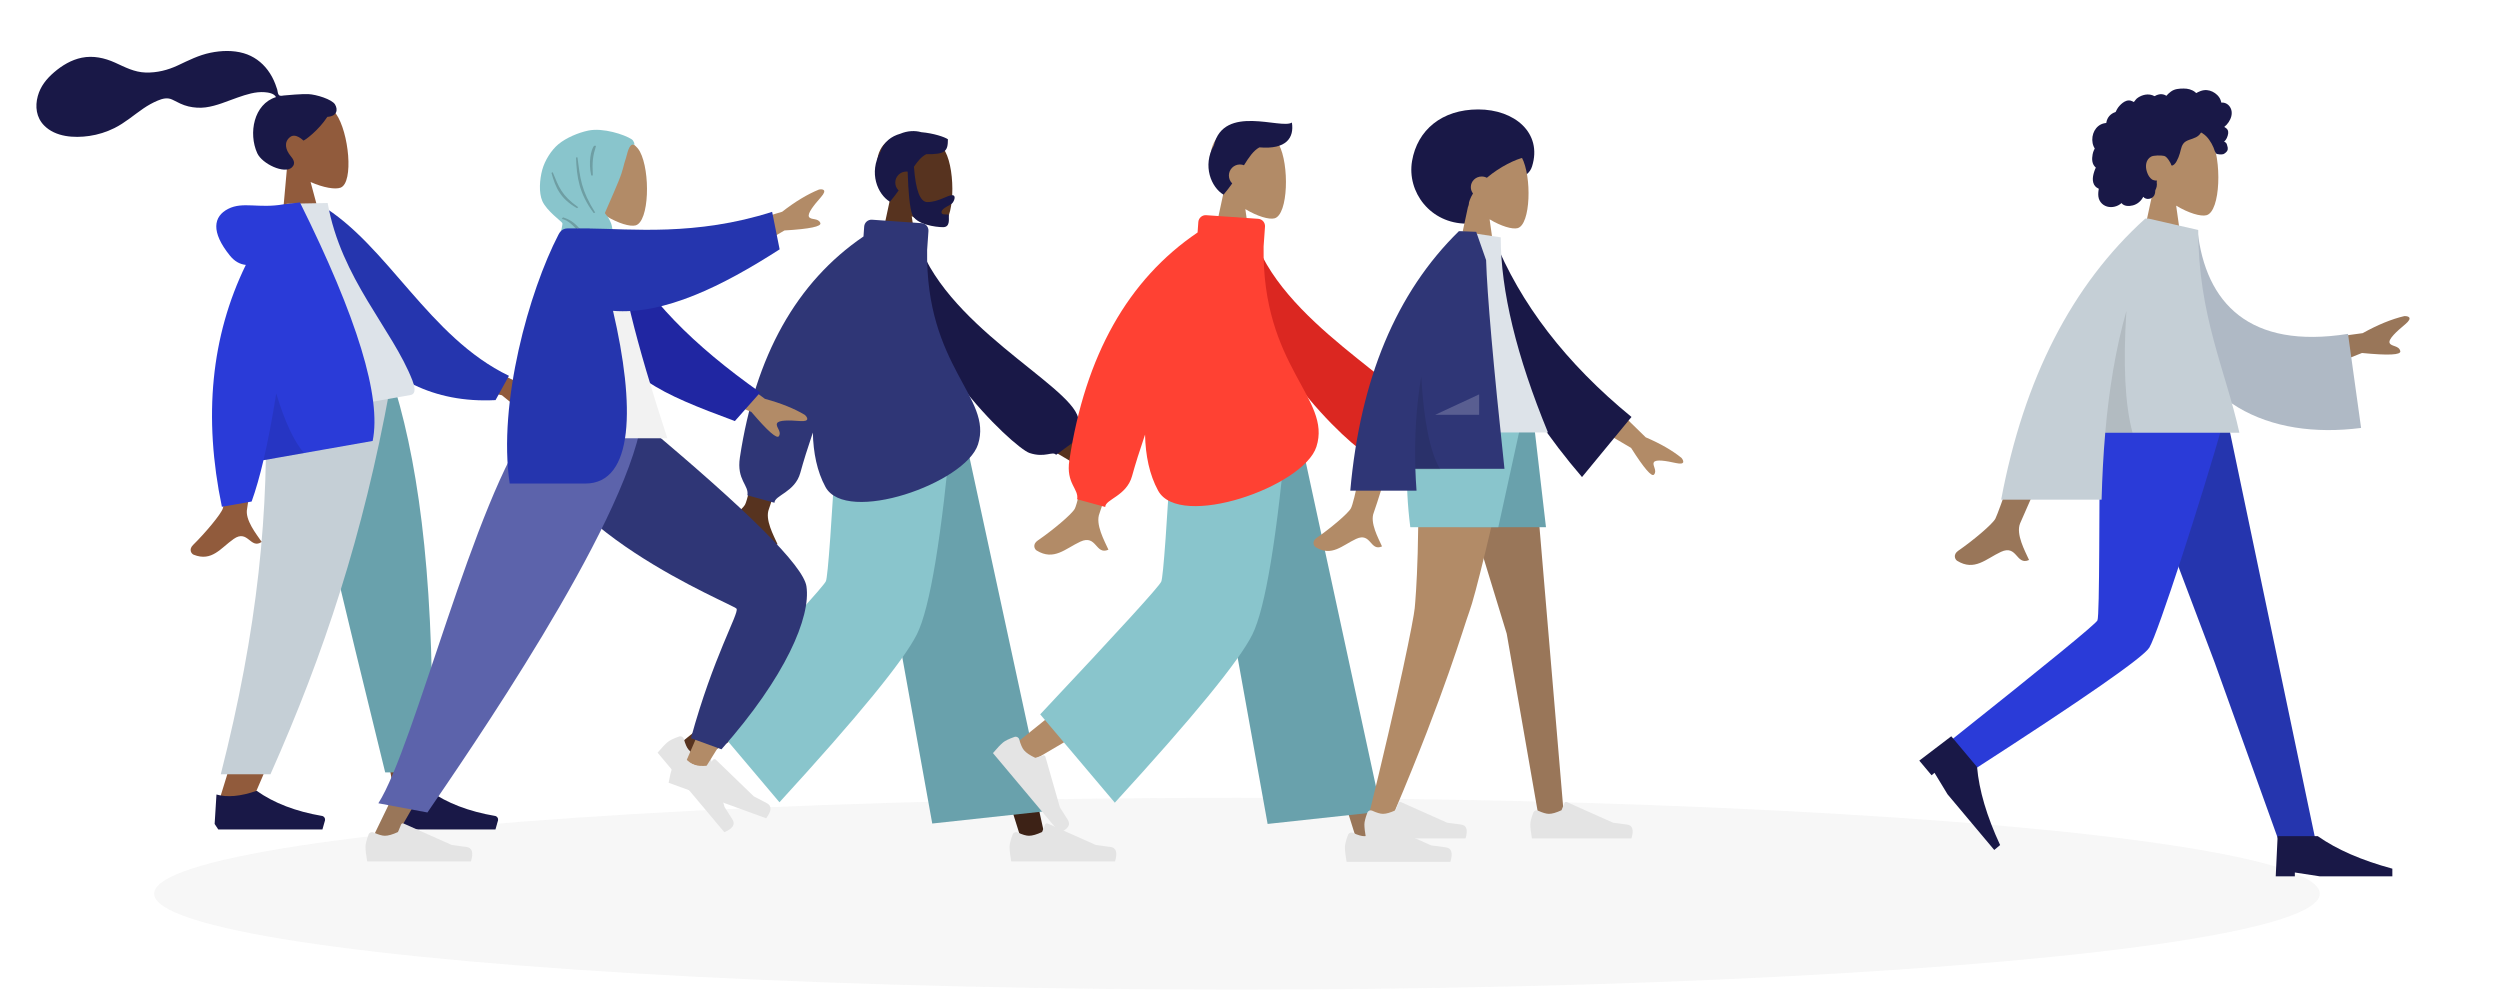<svg width="579" height="230" viewBox="0 0 579 230" fill="none" xmlns="http://www.w3.org/2000/svg">
<g id="Group 3">
<g id="Ellipse 1" opacity="0.22" filter="url(#filter0_dd_2049_1675)">
<ellipse cx="286.485" cy="199.796" rx="250.773" ry="22.204" fill="#D9D9D9"/>
</g>
<g id="Group 2">
<g id="Group 1">
<g id="Frame">
<g id="humaaans/standing-1">
<g id="humaaan-11">
<g id="Head/Front/Airy">
<g id="Head">
<path id="Vector" fill-rule="evenodd" clip-rule="evenodd" d="M66.487 38.633C64.256 36.584 62.592 33.941 62.427 30.771C61.95 21.638 74.801 22.082 77.814 26.352C80.827 30.621 81.959 42.25 78.891 43.456C77.667 43.937 74.876 43.469 71.933 42.154L75.147 54.111L64.992 55.358L66.487 38.633Z" fill="#915B3C"/>
</g>
<path id="hair" fill-rule="evenodd" clip-rule="evenodd" d="M71.379 21.795C70.013 21.739 66.391 22.031 65.726 22.113C65.301 22.165 64.853 22.319 64.554 21.959C64.308 21.665 64.317 21.116 64.21 20.753C64.086 20.331 63.933 19.919 63.778 19.507C63.338 18.337 62.756 17.244 62.006 16.242C60.599 14.363 58.707 12.988 56.451 12.33C53.96 11.603 51.254 11.699 48.733 12.218C46.037 12.773 43.681 13.975 41.213 15.137C38.861 16.244 36.333 16.877 33.722 16.798C31.09 16.718 28.967 15.558 26.626 14.497C24.229 13.411 21.571 12.834 18.959 13.362C16.522 13.855 14.379 15.15 12.51 16.757C10.762 18.261 9.379 19.982 8.756 22.241C8.086 24.672 8.399 27.211 10.219 29.063C12.857 31.747 17.173 31.995 20.676 31.487C22.703 31.194 24.652 30.578 26.488 29.668C28.936 28.454 30.959 26.657 33.2 25.126C34.252 24.408 35.355 23.788 36.529 23.295C37.669 22.817 38.813 22.521 39.97 23.103C41.194 23.719 42.298 24.336 43.65 24.649C44.947 24.95 46.293 25.042 47.614 24.87C50.185 24.534 52.623 23.421 55.056 22.577C57.04 21.889 59.167 21.185 61.296 21.351C62.184 21.42 63.495 21.627 63.919 22.489C58.766 24.091 57.497 30.863 59.57 35.465C60.689 37.949 65.88 40.376 67.587 38.789C68.669 37.783 67.809 36.742 67.251 36.054C66.183 34.736 65.652 32.94 67.183 31.743C68.504 30.711 70.253 32.563 70.281 32.557C70.669 32.478 73.82 30.147 75.81 27.066C78.128 26.92 78.291 25.359 77.589 24.186C76.887 23.012 73.265 21.871 71.379 21.795Z" fill="#191847"/>
</g>
<g id="Bottom/Standing/Sweatpants">
<path id="Leg" fill-rule="evenodd" clip-rule="evenodd" d="M68.469 90.214L84.085 144.028L91.43 184.432H98.803L91.444 90.214H68.469Z" fill="#784931"/>
<path id="Leg_2" fill-rule="evenodd" clip-rule="evenodd" d="M61.45 90.214C62.54 118.17 62.11 133.418 61.866 135.958C61.622 138.498 60.238 155.509 50.803 185.285H58.471C70.966 156.72 75.328 139.709 76.761 135.958C78.194 132.207 82.426 116.959 88.605 90.214H61.45Z" fill="#915B3C"/>
<path id="Pant" fill-rule="evenodd" clip-rule="evenodd" d="M68.133 90.214C72.195 108.732 79.221 138.29 89.21 178.89H99.994C100.79 137.218 97.402 109.791 91.535 90.214H68.133Z" fill="#69A1AC"/>
<path id="Pant_2" fill-rule="evenodd" clip-rule="evenodd" d="M61.396 90.214C62.463 118.17 59.697 145.712 51.13 179.325H62.635C75.153 151.186 84.125 123.78 90.256 90.214H61.396Z" fill="#C5CFD6"/>
<g id="Accessories/Shoe/Flat-Simple">
<path id="Shoe" fill-rule="evenodd" clip-rule="evenodd" d="M49.71 190.827L50.133 184.006C52.611 184.73 55.713 184.446 59.441 183.153C63.45 185.993 68.497 187.932 74.581 188.97C75.045 189.049 75.357 189.49 75.278 189.954C75.273 189.984 75.266 190.014 75.258 190.043L74.673 192.106H59.441H50.556L49.71 190.827Z" fill="#191847"/>
</g>
<g id="Accessories/Shoe/Flat-Simple_2">
<path id="Shoe_2" fill-rule="evenodd" clip-rule="evenodd" d="M89.785 190.827L90.208 184.006C92.685 184.73 95.788 184.446 99.516 183.153C103.525 185.993 108.571 187.932 114.655 188.97C115.12 189.049 115.432 189.49 115.353 189.954C115.347 189.984 115.341 190.014 115.332 190.043L114.747 192.106H99.516H90.631L89.785 190.827Z" fill="#191847"/>
</g>
</g>
<g id="Body/Hoodie">
<path id="Skin" fill-rule="evenodd" clip-rule="evenodd" d="M103.675 80.536L118.802 88.009C122.607 88.349 125.856 89.033 128.551 90.062C129.219 90.485 130.102 91.425 127.682 91.662C125.262 91.9 122.728 92.258 122.542 93.13C122.356 94.003 123.972 94.722 123.5 95.938C123.186 96.749 120.764 95.282 116.237 91.537L102.005 88.376L103.675 80.536ZM52.315 89.942L61.094 88.43C58.761 106.873 57.472 116.668 57.229 117.814C56.682 120.393 59.385 123.698 60.611 125.513C57.974 127.299 57.442 122.5 54.127 124.818C51.1 126.933 49.082 130.154 44.858 128.476C44.339 128.269 43.634 127.272 44.724 126.203C47.44 123.54 51.238 119.048 51.624 117.722C52.151 115.913 52.381 106.653 52.315 89.942Z" fill="#915B3C"/>
<path id="Coat-Back" fill-rule="evenodd" clip-rule="evenodd" d="M70.757 48.73L74.277 47.467C89.799 56.728 99.274 78.108 117.873 87.038L114.767 92.665C85.498 94.169 73.591 68.154 70.757 48.73Z" fill="#2535AE"/>
<path id="Shirt" fill-rule="evenodd" clip-rule="evenodd" d="M62.975 97.145C77.532 94.578 88.24 92.69 95.098 91.481C96.566 91.222 95.916 89.151 95.515 88.119C90.89 76.207 78.984 64.587 75.886 47.016L66.364 47.197C60.873 60.874 60.898 76.517 62.975 97.145Z" fill="#DDE3E9"/>
<path id="Coat-Front" fill-rule="evenodd" clip-rule="evenodd" d="M56.93 61.353C55.516 61.203 54.291 60.489 53.256 59.21C48.792 53.696 49.422 50.116 52.846 48.372C56.27 46.627 59.899 48.336 65.666 47.32C65.98 47.264 66.27 47.233 66.538 47.227L69.468 46.881C82.764 73.619 88.377 92.032 86.308 102.122L61.025 106.58C60.143 110.337 59.227 113.529 58.279 116.155L51.39 117.37C47.045 96.52 48.892 77.847 56.93 61.353Z" fill="#2A3BD8"/>
<path id="Shade" fill-rule="evenodd" clip-rule="evenodd" d="M63.976 91.123C65.945 97.636 68.088 102.237 70.408 104.925L61.025 106.58C62.054 102.197 63.038 97.045 63.976 91.123Z" fill="black" fill-opacity="0.1"/>
</g>
</g>
</g>
</g>
<g id="Frame_2">
<g id="humaaans/standing-2">
<g id="humaaan-8">
<g id="Head/Front/Short-Beard">
<g id="Head_2">
<path id="Vector_2" fill-rule="evenodd" clip-rule="evenodd" d="M206.183 45.907C204.218 43.601 202.889 40.775 203.111 37.608C203.751 28.485 216.451 30.492 218.922 35.097C221.392 39.702 221.099 51.382 217.906 52.205C216.633 52.533 213.92 51.729 211.159 50.065L212.892 62.325H202.66L206.183 45.907Z" fill="#57331F"/>
</g>
<path id="Hair" fill-rule="evenodd" clip-rule="evenodd" d="M211.671 38.616C212.062 44.072 213.099 46.8 214.779 46.8C217.3 46.8 219.438 45.2 220.544 45.2C221.351 45.2 221.171 46.209 220.636 46.957C220.195 47.574 218.048 48.169 218.048 49.126C218.048 50.082 219.745 49.342 219.745 49.91C219.745 50.848 220.043 52.613 218.414 52.613C216.765 52.613 212.037 52.012 211.227 49.565C210.704 47.986 210.366 44.713 210.213 39.747C210.113 39.735 210.011 39.729 209.908 39.729C208.495 39.729 207.35 40.875 207.35 42.287C207.35 43.005 207.645 43.653 208.12 44.117C207.529 44.953 206.865 45.825 206.105 46.726C203.25 45.013 201.131 39.998 203.922 35.18C204.694 32.82 206.441 31.559 208.504 30.974C210.175 30.274 211.91 30.196 213.375 30.615C216.246 30.861 218.809 31.736 219.536 32.256C219.536 34.974 219.009 35.781 214.511 35.709C213.405 36.293 212.556 37.298 211.671 38.616Z" fill="#191847"/>
</g>
<g id="Bottom/Standing/Baggy-Pants">
<path id="Leg_3" fill-rule="evenodd" clip-rule="evenodd" d="M201.84 97.604L222.764 150.565L236.799 195.339H242.34L220.885 97.604L201.84 97.604Z" fill="#3D2216"/>
<path id="Leg_4" fill-rule="evenodd" clip-rule="evenodd" d="M197.626 97.604C197.403 116.215 194.154 141.272 193.635 142.432C193.288 143.205 181.34 153.04 157.79 171.937L161.607 176.022C189.394 159.82 203.931 150.639 205.216 148.478C207.145 145.236 213.425 115.409 218.466 97.604H197.626Z" fill="#57331F"/>
<g id="Accessories/Shoe/Flat-Sneaker">
<path id="shoe" fill-rule="evenodd" clip-rule="evenodd" d="M157.279 170.574C155.997 171.027 155.114 171.456 154.63 171.863C154.041 172.357 153.264 173.176 152.299 174.32C152.872 175.004 158.024 181.144 167.755 192.74C169.739 191.891 170.362 190.898 169.622 189.761C168.883 188.624 168.278 187.671 167.808 186.904L164.44 175.14C164.376 174.914 164.14 174.783 163.913 174.847C163.909 174.848 163.906 174.85 163.902 174.851L162.105 175.421C160.858 174.84 159.985 174.251 159.484 173.654C159.077 173.169 158.711 172.335 158.386 171.152C158.261 170.698 157.791 170.431 157.337 170.556C157.318 170.561 157.298 170.567 157.279 170.574Z" fill="#E4E4E4"/>
</g>
<g id="Accessories/Shoe/Flat-Sneaker_2">
<path id="shoe_2" fill-rule="evenodd" clip-rule="evenodd" d="M234.529 193.272C234.053 194.546 233.814 195.498 233.814 196.13C233.814 196.899 233.942 198.021 234.198 199.496C235.09 199.496 243.105 199.496 258.244 199.496C258.869 197.43 258.508 196.315 257.162 196.15C255.815 195.986 254.697 195.837 253.807 195.704L242.63 190.722C242.415 190.626 242.163 190.722 242.067 190.937C242.066 190.941 242.064 190.945 242.063 190.949L241.344 192.691C240.098 193.273 239.085 193.563 238.306 193.563C237.673 193.563 236.799 193.308 235.683 192.796C235.255 192.6 234.749 192.788 234.553 193.216C234.544 193.235 234.537 193.253 234.529 193.272Z" fill="#E4E4E4"/>
</g>
<path id="Pant_3" fill-rule="evenodd" clip-rule="evenodd" d="M215.908 190.728L242.257 187.868L222.73 97.604H199.13L215.908 190.728Z" fill="#69A1AC"/>
<path id="Pant_4" fill-rule="evenodd" clip-rule="evenodd" d="M163.24 165.347L180.523 185.805C198.727 165.923 209.34 152.95 212.362 146.886C215.384 140.822 218.101 124.394 220.512 97.604H193.943C192.626 121.173 191.738 133.506 191.28 134.603C190.821 135.699 181.475 145.948 163.24 165.347Z" fill="#89C5CC"/>
</g>
<g id="Body/Turtle-Neck">
<path id="Skin_2" fill-rule="evenodd" clip-rule="evenodd" d="M239.131 92.317L251.208 104.099C254.722 105.598 257.601 107.253 259.846 109.064C260.351 109.673 260.9 110.839 258.525 110.317C256.151 109.795 253.629 109.353 253.183 110.125C252.737 110.898 254.052 112.081 253.227 113.092C252.677 113.766 250.828 111.622 247.679 106.662L235.12 99.258L239.131 92.317ZM180.075 81.655L189.411 81.69C182.301 104.726 178.526 116.787 178.088 117.874C177.101 120.318 179.189 124.042 180.082 126.043C177.174 127.344 177.484 122.525 173.816 124.232C170.468 125.789 167.922 128.611 164.054 126.225C163.578 125.931 163.057 124.827 164.316 123.963C167.453 121.812 171.973 118.048 172.584 116.809C173.417 115.119 175.914 103.401 180.075 81.655Z" fill="#57331F"/>
<path id="Clothes-Back" fill-rule="evenodd" clip-rule="evenodd" d="M208.522 55.172L212.209 54.54C218.016 75.069 247.854 89.061 249.686 96.735C250.357 99.55 248.332 100.972 249.378 101.83L244.586 105.337C243.775 104.391 242.043 106.122 238.427 104.911C234.811 103.7 208.522 79.48 208.522 55.172Z" fill="#191847"/>
<path id="Clothes-Front" fill-rule="evenodd" clip-rule="evenodd" d="M214.723 57.902C214.298 85.08 230.009 92.012 226.51 102.915C223.62 111.918 195.959 121.597 191.173 112.771C189.235 109.199 188.356 104.878 188.256 100.181C187.033 103.79 186.066 106.897 185.354 109.501C184.126 113.995 179.366 114.709 179.366 116.44L173.095 114.709C173.52 112.357 170.564 111.212 171.357 105.958C174.908 82.418 184.451 65.354 199.985 54.767L200.145 52.469C200.211 51.529 201.026 50.821 201.965 50.887L213.448 51.69C214.388 51.755 215.096 52.57 215.03 53.51L214.723 57.902Z" fill="#2F3676"/>
</g>
</g>
</g>
</g>
<g id="Frame_3">
<g id="humaaans/standing-20">
<g id="humaaan-10">
<g id="Head/Front/Hijab2">
<g id="Head_3">
<path id="Vector_3" fill-rule="evenodd" clip-rule="evenodd" d="M135.462 45.907C133.498 43.601 132.168 40.775 132.39 37.609C133.03 28.485 145.731 30.492 148.201 35.097C150.672 39.702 150.378 51.382 147.185 52.205C145.912 52.533 143.199 51.73 140.439 50.066L142.171 62.325H131.94L135.462 45.907Z" fill="#B28B67"/>
</g>
<path id="Hijab" d="M146.846 33.523C147.074 33.6 146.846 32.619 146.301 32.261C144.63 31.161 139.654 29.533 136.251 30.24C133.972 30.713 131.129 31.901 129.309 33.415C127.667 34.779 126.174 37.186 125.593 39.3C124.983 41.519 124.752 44.608 125.593 46.544C126.594 48.851 130.14 51.336 130.234 51.666C130.341 52.043 129.922 53.515 129.615 55.066C129.309 56.616 129.448 60.565 129.615 61.209C129.883 62.238 131.315 62.744 131.94 62.818C135.393 63.23 137.896 67.517 138.938 68.614C143.575 73.27 146.812 75.294 148.648 74.688C149.131 74.528 148.407 68.743 147.923 66.264C147.44 63.784 142.702 59.359 142.399 57.901C142.22 57.042 142.19 55.547 142.171 55.478C141.724 52.398 141.801 52.147 141.15 50.892C140.498 49.636 139.992 49.563 140.149 49.197C140.915 47.41 143.376 41.943 143.935 40.156C144.601 38.025 144.286 38.725 144.972 36.602C145.276 35.661 145.663 33.126 146.846 33.523Z" fill="#89C5CC"/>
<g id="Mask group">
<mask id="mask0_2049_1675" style="mask-type:luminance" maskUnits="userSpaceOnUse" x="125" y="30" width="24" height="45">
<g id="Group">
<path id="Vector_4" d="M146.846 33.523C147.074 33.6 146.846 32.619 146.301 32.261C144.63 31.161 139.654 29.533 136.251 30.24C133.972 30.713 131.129 31.901 129.309 33.415C127.667 34.779 126.174 37.186 125.593 39.3C124.983 41.519 124.752 44.608 125.593 46.544C126.594 48.851 130.14 51.336 130.234 51.666C130.341 52.043 129.922 53.515 129.615 55.066C129.309 56.616 129.448 60.565 129.615 61.209C129.883 62.238 131.315 62.744 131.94 62.818C135.393 63.23 137.896 67.517 138.938 68.614C143.575 73.27 146.812 75.294 148.648 74.688C149.131 74.528 148.407 68.743 147.923 66.264C147.44 63.784 142.702 59.359 142.399 57.901C142.22 57.042 142.19 55.547 142.171 55.478C141.724 52.398 141.801 52.147 141.15 50.892C140.498 49.636 139.992 49.563 140.149 49.197C140.915 47.41 143.376 41.943 143.935 40.156C144.601 38.025 144.286 38.725 144.972 36.602C145.276 35.661 145.663 33.126 146.846 33.523Z" fill="white"/>
</g>
</mask>
<g mask="url(#mask0_2049_1675)">
<path id="Shade_2" fill-rule="evenodd" clip-rule="evenodd" d="M138.043 33.761C137.295 36.134 137.134 37.4 137.295 40.643H136.928C136.243 37.583 136.853 34.703 137.582 33.761H138.043ZM128.01 39.885C129.403 43.266 130.039 45.263 133.931 48L133.63 48.21C129.767 46.021 128.642 43.409 127.717 40.026L128.01 39.885ZM133.736 36.443C134.369 41.243 134.554 43.985 137.851 49.236L137.5 49.343C134.107 44.771 133.569 41.04 133.408 36.47L133.736 36.443ZM130.093 50.702L130.393 50.337C134.489 51.62 134.033 54.268 139.192 56.95L138.761 57.212C134.244 55.347 133.188 51.349 130.093 50.702Z" fill="black" fill-opacity="0.2"/>
</g>
</g>
</g>
<g id="Bottom/Standing/Sprint">
<path id="Leg_5" fill-rule="evenodd" clip-rule="evenodd" d="M123.719 97.604C124.488 108.096 174.01 138.985 174.299 139.852C174.427 140.237 169.289 152.413 158.885 176.38L163.214 178.062C179.172 152.679 186.742 138.636 185.922 135.931C184.749 132.059 171.941 119.32 147.499 97.716L123.719 97.604Z" fill="#B28B67"/>
<path id="Pant_5" fill-rule="evenodd" clip-rule="evenodd" d="M160.024 170.967L167.092 173.54C181.995 156.725 187.836 142.85 186.771 135.781C186.061 131.069 173.298 118.352 148.481 97.63L123.213 97.63C124.075 121.927 169.975 139.944 170.589 140.979C171.203 142.015 165.161 152.156 160.024 170.967Z" fill="#2F3676"/>
<g id="Accessories/Shoe/Flat-Sneaker_3">
<path id="shoe_3" fill-rule="evenodd" clip-rule="evenodd" d="M157.292 175.553C156.408 176.587 155.858 177.4 155.642 177.994C155.379 178.717 155.116 179.815 154.852 181.288C155.69 181.593 163.222 184.335 177.448 189.512C178.741 187.785 178.784 186.614 177.575 185.998C176.366 185.383 175.366 184.861 174.575 184.432L165.777 175.927C165.607 175.764 165.338 175.768 165.174 175.937C165.171 175.94 165.168 175.943 165.166 175.946L163.895 177.338C162.525 177.458 161.473 177.385 160.741 177.119C160.146 176.902 159.412 176.363 158.539 175.501C158.204 175.17 157.664 175.173 157.333 175.509C157.319 175.523 157.305 175.538 157.292 175.553Z" fill="#E4E4E4"/>
</g>
<path id="Leg_6" fill-rule="evenodd" clip-rule="evenodd" d="M129.413 97.604L107.353 150.565L85.671 195.339H90.786L146.754 97.604H129.413Z" fill="#997659"/>
<g id="Accessories/Shoe/Flat-Sneaker_4">
<path id="shoe_4" fill-rule="evenodd" clip-rule="evenodd" d="M85.365 193.272C84.888 194.546 84.649 195.498 84.649 196.13C84.649 196.899 84.777 198.021 85.034 199.496C85.925 199.496 93.941 199.496 109.079 199.496C109.704 197.43 109.343 196.315 107.997 196.15C106.651 195.986 105.532 195.837 104.642 195.704L93.466 190.722C93.251 190.626 92.999 190.722 92.903 190.938C92.901 190.941 92.899 190.945 92.898 190.949L92.18 192.691C90.933 193.273 89.921 193.564 89.141 193.564C88.508 193.564 87.634 193.308 86.518 192.796C86.09 192.6 85.584 192.788 85.388 193.216C85.38 193.235 85.372 193.253 85.365 193.272Z" fill="#E4E4E4"/>
</g>
<path id="Pant_6" fill-rule="evenodd" clip-rule="evenodd" d="M87.629 186.038L98.995 188.17C107.784 175.249 144.565 122.268 148.598 97.604H123.293C109.826 115.434 96.006 172.903 87.629 186.038Z" fill="#5C63AB"/>
</g>
<g id="Body/Pointing-Up">
<path id="Skin_3" fill-rule="evenodd" clip-rule="evenodd" d="M164.984 53.897L181.144 49.046C184.158 46.7 187.002 44.984 189.674 43.899C190.451 43.753 191.738 43.838 190.13 45.662C188.522 47.486 186.913 49.476 187.372 50.241C187.831 51.006 189.504 50.429 189.988 51.641C190.311 52.448 187.539 53.027 181.674 53.376L169.11 60.77L164.984 53.897ZM163.556 82.387L177.156 92.374C180.844 93.369 183.925 94.607 186.4 96.088C186.985 96.621 187.691 97.7 185.267 97.513C182.842 97.327 180.284 97.24 179.95 98.067C179.615 98.894 181.082 99.882 180.406 100.998C179.955 101.742 177.826 99.877 174.017 95.403L160.55 89.819L163.556 82.387Z" fill="#B28B67"/>
<path id="Coat-Back_2" fill-rule="evenodd" clip-rule="evenodd" d="M142.434 55.494C149.839 69.303 160.548 79.888 176.073 90.892L170.195 97.52C152.86 91.078 143.712 87.191 139.219 74.145C138.092 70.871 137.304 60.433 136.628 54.941L142.434 55.494Z" fill="#2026A2"/>
<path id="Shirt_2" fill-rule="evenodd" clip-rule="evenodd" d="M121.731 101.5H154.558C147.122 78.822 143.324 63.257 143.162 54.806C143.154 54.375 142.359 53.615 142.006 53.715C139.432 54.442 136.677 54.17 133.741 52.899C125.959 65.415 123.268 80.826 121.731 101.5Z" fill="#F2F2F2"/>
<path id="Coat-Front_2" fill-rule="evenodd" clip-rule="evenodd" d="M136.543 52.919C145.952 52.996 161.219 54.715 178.826 49.062L180.564 57.748C167.257 66.306 153.783 72.936 141.976 71.995C147.103 93.987 146.866 111.991 135.547 111.991C130.142 111.991 124.307 111.991 118.044 111.991C115.264 93.308 122.57 67.404 129.343 54.339C129.602 53.84 130.153 52.899 131.45 52.899C132.58 52.899 134.276 52.899 136.536 52.899C136.538 52.906 136.54 52.913 136.543 52.919Z" fill="#2535AE"/>
</g>
</g>
</g>
</g>
<g id="Frame_4">
<g id="humaaans/standing-5">
<g id="humaaan-10_2">
<g id="Head/Front/Short-1">
<g id="Head_4">
<path id="Vector_5" fill-rule="evenodd" clip-rule="evenodd" d="M283.444 44.272C281.48 41.966 280.15 39.14 280.372 35.973C281.012 26.85 293.713 28.857 296.183 33.462C298.654 38.066 298.36 49.747 295.167 50.57C293.894 50.898 291.181 50.094 288.421 48.43L290.153 60.689H279.922L283.444 44.272Z" fill="#B28B67"/>
</g>
<path id="Hair_2" fill-rule="evenodd" clip-rule="evenodd" d="M291.671 34.13C290.282 34.906 289.294 36.362 288.104 38.271C287.815 38.157 287.499 38.094 287.169 38.094C285.756 38.094 284.611 39.239 284.611 40.652C284.611 41.369 284.906 42.018 285.382 42.482C284.79 43.318 284.127 44.19 283.366 45.091C280.53 43.389 278.42 38.429 281.129 33.641C283.459 24.05 296.663 30.003 299.203 28.385C299.758 31.866 297.967 34.672 291.671 34.13Z" fill="#191847"/>
</g>
<g id="Bottom/Standing/Baggy-Pants_2">
<path id="Leg_7" fill-rule="evenodd" clip-rule="evenodd" d="M279.51 97.701L300.434 150.662L314.469 195.436H320.011L298.555 97.701L279.51 97.701Z" fill="#997659"/>
<path id="Leg_8" fill-rule="evenodd" clip-rule="evenodd" d="M275.296 97.701C275.073 116.312 271.824 141.368 271.305 142.528C270.958 143.302 259.01 153.137 235.46 172.034L239.277 176.119C267.064 159.917 281.601 150.736 282.886 148.575C284.815 145.333 291.095 115.506 296.136 97.701H275.296Z" fill="#B28B67"/>
<g id="Accessories/Shoe/Flat-Sneaker_5">
<path id="shoe_5" fill-rule="evenodd" clip-rule="evenodd" d="M234.949 170.671C233.667 171.124 232.784 171.553 232.3 171.96C231.711 172.454 230.934 173.273 229.969 174.417C230.542 175.1 235.694 181.24 245.425 192.837C247.409 191.988 248.032 190.995 247.292 189.858C246.553 188.72 245.948 187.768 245.478 187.001L242.11 175.237C242.046 175.01 241.81 174.879 241.583 174.944C241.579 174.945 241.576 174.946 241.572 174.948L239.775 175.517C238.528 174.936 237.655 174.348 237.154 173.751C236.747 173.266 236.381 172.432 236.056 171.248C235.931 170.794 235.461 170.527 235.007 170.652C234.988 170.658 234.968 170.664 234.949 170.671Z" fill="#E4E4E4"/>
</g>
<g id="Accessories/Shoe/Flat-Sneaker_6">
<path id="shoe_6" fill-rule="evenodd" clip-rule="evenodd" d="M312.199 193.369C311.722 194.642 311.484 195.595 311.484 196.227C311.484 196.996 311.612 198.118 311.868 199.593C312.76 199.593 320.775 199.593 335.914 199.593C336.539 197.527 336.178 196.412 334.832 196.247C333.485 196.082 332.367 195.934 331.476 195.801L320.3 190.818C320.085 190.723 319.833 190.819 319.737 191.034C319.736 191.038 319.734 191.042 319.733 191.045L319.014 192.788C317.768 193.369 316.755 193.66 315.976 193.66C315.343 193.66 314.469 193.405 313.353 192.893C312.925 192.697 312.419 192.885 312.223 193.313C312.214 193.331 312.206 193.35 312.199 193.369Z" fill="#E4E4E4"/>
</g>
<path id="Pant_7" fill-rule="evenodd" clip-rule="evenodd" d="M293.578 190.824L319.927 187.965L300.4 97.701H276.8L293.578 190.824Z" fill="#69A1AC"/>
<path id="Pant_8" fill-rule="evenodd" clip-rule="evenodd" d="M240.91 165.444L258.193 185.902C276.397 166.02 287.01 153.046 290.032 146.982C293.054 140.918 295.771 124.491 298.182 97.701H271.613C270.296 121.27 269.408 133.603 268.95 134.699C268.491 135.796 259.145 146.044 240.91 165.444Z" fill="#89C5CC"/>
</g>
<g id="Body/Turtle-Neck_2">
<path id="Skin_4" fill-rule="evenodd" clip-rule="evenodd" d="M317.975 92.547L330.504 104.691C334.149 106.236 337.136 107.942 339.465 109.809C339.988 110.437 340.558 111.639 338.095 111.101C335.631 110.563 333.015 110.107 332.552 110.903C332.089 111.699 333.454 112.919 332.598 113.961C332.027 114.656 330.109 112.446 326.842 107.333L313.813 99.701L317.975 92.547ZM256.707 81.556L266.392 81.593C259.015 105.337 255.1 117.77 254.645 118.89C253.621 121.41 255.787 125.248 256.713 127.31C253.697 128.651 254.018 123.685 250.213 125.444C246.74 127.049 244.098 129.958 240.085 127.498C239.592 127.196 239.051 126.057 240.357 125.167C243.612 122.95 248.301 119.07 248.935 117.792C249.799 116.051 252.389 103.972 256.707 81.556Z" fill="#B28B67"/>
<path id="Clothes-Back_2" fill-rule="evenodd" clip-rule="evenodd" d="M286.219 54.259L290.043 53.608C296.068 74.768 327.024 89.191 328.924 97.101C329.621 100.002 327.52 101.469 328.605 102.352L323.634 105.968C322.792 104.992 320.995 106.777 317.244 105.528C313.492 104.28 286.219 79.315 286.219 54.259Z" fill="#DB2721"/>
<path id="Clothes-Front_2" fill-rule="evenodd" clip-rule="evenodd" d="M292.652 57.072C292.211 85.087 308.511 92.233 304.88 103.471C301.882 112.751 273.185 122.728 268.22 113.631C266.21 109.948 265.298 105.495 265.194 100.653C263.925 104.373 262.921 107.575 262.183 110.26C260.909 114.892 255.971 115.628 255.971 117.412L249.465 115.628C249.906 113.204 246.839 112.024 247.662 106.608C251.346 82.343 261.246 64.754 277.362 53.841L277.532 51.42C277.6 50.481 278.414 49.773 279.353 49.837L291.393 50.674C292.333 50.737 293.041 51.552 292.976 52.492C292.976 52.492 292.976 52.493 292.974 52.493L292.652 57.072Z" fill="#FF4133"/>
</g>
</g>
</g>
</g>
<g id="Frame_5">
<g id="humaaans/standing-12">
<g id="A-Human/Standing">
<g id="Head/Front/Afro">
<path id="Hair-Back" fill-rule="evenodd" clip-rule="evenodd" d="M339.705 51.797C344.377 51.797 346.076 46.203 348.73 43.134C350.629 40.938 353.87 41.592 354.83 38.518C357.242 30.787 350.785 25.345 342.362 25.345C333.938 25.345 328.259 30.117 327.032 37.291C325.806 44.465 331.281 51.797 339.705 51.797Z" fill="#191847"/>
<g id="Head_5">
<path id="Vector_6" fill-rule="evenodd" clip-rule="evenodd" d="M340.221 46.803C338.337 44.592 337.062 41.882 337.275 38.846C337.889 30.097 350.067 32.022 352.436 36.437C354.805 40.852 354.523 52.053 351.462 52.842C350.241 53.156 347.64 52.386 344.992 50.79L346.654 62.545H336.843L340.221 46.803Z" fill="#B28B67"/>
</g>
<path id="Hair_3" fill-rule="evenodd" clip-rule="evenodd" d="M344.357 41.175C344 40.986 343.592 40.879 343.158 40.879C341.768 40.879 340.641 41.977 340.641 43.332C340.641 43.885 340.828 44.395 341.145 44.805C340.549 45.788 340.142 46.821 340.008 47.882C337.942 47.882 330.398 40.061 337.913 32.703C345.428 25.345 356.288 35.849 353.024 36.462C351.148 36.814 347.369 38.605 344.357 41.175Z" fill="#191847"/>
</g>
<g id="Bottom/Standing/Shorts">
<path id="Leg_9" fill-rule="evenodd" clip-rule="evenodd" d="M333.573 96.475L348.956 146.766L356.408 189.535H362.251L354.376 96.475H333.573Z" fill="#997659"/>
<path id="Leg_10" fill-rule="evenodd" clip-rule="evenodd" d="M328.07 96.475C329.114 124.087 327.885 138.33 327.651 140.839C327.417 143.347 324.215 159.614 316.634 190.377L322.86 188.239C334.841 160.025 338.923 145.361 340.298 141.656C341.672 137.951 345.321 122.891 351.246 96.475H328.07Z" fill="#B28B67"/>
<g id="Accessories/Shoe/Flat-Sneaker_7">
<path id="shoe_7" fill-rule="evenodd" clip-rule="evenodd" d="M316.681 188.208C316.223 189.429 315.995 190.342 315.995 190.948C315.995 191.685 316.118 192.761 316.363 194.175C317.218 194.175 324.904 194.175 339.42 194.175C340.019 192.195 339.673 191.125 338.382 190.967C337.091 190.809 336.019 190.667 335.165 190.539L324.449 185.762C324.242 185.67 324.001 185.763 323.909 185.969C323.907 185.972 323.906 185.976 323.904 185.98L323.215 187.651C322.02 188.208 321.049 188.487 320.302 188.487C319.695 188.487 318.857 188.242 317.787 187.751C317.377 187.563 316.891 187.743 316.703 188.154C316.695 188.172 316.688 188.19 316.681 188.208Z" fill="#E4E4E4"/>
</g>
<g id="Accessories/Shoe/Flat-Sneaker_8">
<path id="shoe_8" fill-rule="evenodd" clip-rule="evenodd" d="M355.107 188.208C354.65 189.429 354.421 190.342 354.421 190.948C354.421 191.685 354.544 192.761 354.79 194.175C355.645 194.175 363.33 194.175 377.846 194.175C378.445 192.195 378.099 191.125 376.808 190.967C375.518 190.809 374.445 190.667 373.591 190.539L362.875 185.762C362.669 185.67 362.427 185.763 362.335 185.969C362.333 185.972 362.332 185.976 362.33 185.98L361.642 187.651C360.447 188.208 359.476 188.487 358.728 188.487C358.121 188.487 357.283 188.242 356.213 187.751C355.803 187.563 355.318 187.743 355.129 188.154C355.121 188.172 355.114 188.19 355.107 188.208Z" fill="#E4E4E4"/>
</g>
<path id="Bottom" fill-rule="evenodd" clip-rule="evenodd" d="M331.529 96.475L338.07 122.097H358.047L355.068 96.475H331.529Z" fill="#69A1AC"/>
<path id="Bottom_2" fill-rule="evenodd" clip-rule="evenodd" d="M327.85 96.475C325.698 102.925 325.289 111.466 326.623 122.097H347.01L352.616 96.475H327.85Z" fill="#89C5CC"/>
</g>
<g id="Body/Jacket">
<path id="Skin_5" fill-rule="evenodd" clip-rule="evenodd" d="M369.565 89.984L381.145 101.281C384.514 102.718 387.275 104.305 389.427 106.042C389.911 106.626 390.438 107.744 388.161 107.244C385.884 106.743 383.466 106.319 383.038 107.06C382.61 107.8 383.871 108.935 383.08 109.904C382.553 110.55 380.78 108.495 377.76 103.739L365.718 96.639L369.565 89.984ZM318.165 91.577L326.707 91.611C321.433 108.638 318.585 117.673 318.165 118.715C317.219 121.059 319.22 124.63 320.076 126.548C317.288 127.796 317.586 123.176 314.069 124.812C310.859 126.305 308.417 129.011 304.708 126.723C304.252 126.441 303.752 125.382 304.959 124.554C307.967 122.492 312.302 118.882 312.887 117.694C313.686 116.074 315.445 107.368 318.165 91.577Z" fill="#B28B67"/>
<path id="Coat-Back_3" fill-rule="evenodd" clip-rule="evenodd" d="M342.442 55.731L345.976 55.125C352.062 70.328 362.688 84.142 377.852 96.567L366.393 110.488C351.23 92.797 341.884 74.545 342.442 55.731Z" fill="#191847"/>
<path id="Shirt_3" fill-rule="evenodd" clip-rule="evenodd" d="M327.032 100.154H358.509C351.217 82.422 347.57 67.36 347.57 54.966L338.075 53.552C330.613 65.553 328.506 80.329 327.032 100.154Z" fill="#DDE3E9"/>
<path id="Coat-Front_3" fill-rule="evenodd" clip-rule="evenodd" d="M337.874 53.558C337.876 53.556 337.877 53.554 337.878 53.552H338.498C339.239 53.577 340.369 53.623 341.887 53.69L344.181 60.246C344.424 68.24 345.841 84.351 348.433 108.577H327.799C327.853 110.25 327.942 111.939 328.067 113.644H312.725C315.019 87.753 323.4 67.722 337.867 53.552L337.874 53.558Z" fill="#2F3676"/>
<path id="Shade_3" fill-rule="evenodd" clip-rule="evenodd" d="M329.162 87.168C329.749 97.598 331.22 104.788 333.573 108.738H327.804C327.552 101.234 328.004 94.044 329.162 87.168Z" fill="black" fill-opacity="0.1"/>
<path id="Light" fill-rule="evenodd" clip-rule="evenodd" d="M332.392 96.066L342.566 91.336V96.066H332.392Z" fill="white" fill-opacity="0.2"/>
</g>
</g>
</g>
</g>
</g>
<g id="Frame_6">
<g id="humaaans/standing-16">
<g id="humaaan-4">
<g id="Head/Front/Curly">
<g id="Head_6">
<path id="Vector_7" fill-rule="evenodd" clip-rule="evenodd" d="M498.829 43.307C496.789 40.912 495.408 37.977 495.638 34.688C496.303 25.212 509.495 27.297 512.061 32.079C514.627 36.862 514.322 48.994 511.006 49.849C509.683 50.19 506.866 49.355 503.998 47.627L505.798 60.36H495.171L498.829 43.307Z" fill="#B28B67"/>
</g>
<path id="hair_2" fill-rule="evenodd" clip-rule="evenodd" d="M516.769 25.449C516.549 24.675 515.957 24.013 515.159 23.817C514.966 23.769 514.766 23.75 514.567 23.758C514.496 23.761 514.476 23.781 514.442 23.731C514.417 23.694 514.417 23.604 514.407 23.56C514.375 23.425 514.335 23.291 514.286 23.161C514.119 22.717 513.839 22.325 513.501 21.994C512.868 21.375 512.014 20.947 511.126 20.87C510.64 20.828 510.157 20.907 509.698 21.065C509.46 21.147 509.23 21.248 509.005 21.361C508.937 21.395 508.718 21.561 508.65 21.55C508.575 21.538 508.424 21.352 508.363 21.305C507.61 20.727 506.68 20.5 505.741 20.507C504.682 20.515 503.662 20.568 502.779 21.214C502.592 21.35 502.414 21.5 502.244 21.658C502.155 21.741 502.068 21.827 501.986 21.916C501.936 21.97 501.888 22.026 501.841 22.082C501.762 22.179 501.774 22.21 501.664 22.143C501.239 21.885 500.746 21.764 500.25 21.825C499.955 21.861 499.668 21.95 499.396 22.066C499.303 22.106 499.089 22.264 498.99 22.266C498.892 22.267 498.681 22.12 498.58 22.083C498.034 21.882 497.447 21.832 496.874 21.925C496.283 22.021 495.702 22.257 495.201 22.583C494.96 22.74 494.75 22.914 494.581 23.147C494.508 23.247 494.442 23.354 494.36 23.447C494.311 23.502 494.216 23.558 494.19 23.627C494.205 23.586 493.543 23.33 493.481 23.314C493.148 23.227 492.809 23.245 492.483 23.352C491.87 23.554 491.343 24.006 490.91 24.47C490.688 24.708 490.493 24.971 490.328 25.252C490.249 25.386 490.176 25.524 490.11 25.665C490.078 25.733 490.057 25.819 490.014 25.881C489.96 25.96 489.923 25.962 489.824 25.996C489.323 26.172 488.866 26.469 488.517 26.871C488.165 27.278 487.937 27.778 487.841 28.306C487.835 28.337 487.832 28.465 487.814 28.482C487.789 28.505 487.688 28.495 487.65 28.5C487.518 28.515 487.387 28.538 487.257 28.569C487.019 28.625 486.786 28.708 486.567 28.817C485.71 29.241 485.098 30.035 484.798 30.929C484.483 31.867 484.489 32.942 484.865 33.862C484.926 34.011 484.998 34.155 485.083 34.292C485.135 34.376 485.152 34.376 485.118 34.464C485.08 34.562 485.011 34.657 484.966 34.752C484.82 35.064 484.718 35.395 484.654 35.733C484.548 36.287 484.495 36.87 484.6 37.428C484.648 37.688 484.733 37.941 484.862 38.172C484.927 38.29 485.004 38.402 485.091 38.505C485.136 38.559 485.184 38.61 485.234 38.659C485.263 38.687 485.3 38.712 485.325 38.743C485.384 38.819 485.397 38.757 485.366 38.869C485.323 39.025 485.226 39.18 485.166 39.333C485.105 39.49 485.05 39.649 484.999 39.81C484.896 40.136 484.81 40.468 484.755 40.805C484.651 41.453 484.669 42.144 484.976 42.738C485.107 42.993 485.295 43.216 485.523 43.389C485.635 43.474 485.755 43.547 485.882 43.608C485.947 43.639 486.031 43.652 486.06 43.715C486.092 43.782 486.045 43.917 486.034 43.993C485.94 44.652 485.892 45.344 486.088 45.99C486.269 46.584 486.666 47.11 487.182 47.457C488.182 48.132 489.531 48.094 490.583 47.554C490.857 47.413 491.113 47.238 491.342 47.032C491.924 47.816 493.123 47.791 493.974 47.568C495.034 47.29 495.885 46.552 496.375 45.583C497.046 46.4 498.453 46.135 498.918 45.249C499.031 45.033 499.099 44.794 499.132 44.552C499.15 44.425 499.138 44.297 499.152 44.171C499.168 44.01 499.276 43.854 499.337 43.699C499.457 43.396 499.532 43.084 499.535 42.758C499.537 42.587 499.515 42.421 499.499 42.252C499.484 42.1 499.527 41.959 499.551 41.809C499.279 41.853 498.947 41.78 498.691 41.701C498.44 41.624 498.204 41.42 498.027 41.234C497.615 40.801 497.363 40.235 497.191 39.671C496.813 38.433 496.968 36.948 498.213 36.269C498.793 35.952 500.53 35.953 501.221 36.11C501.947 36.274 502.771 37.877 502.811 38.028C502.836 38.121 502.824 38.236 502.909 38.298C503.097 38.435 503.408 38.198 503.547 38.081C503.786 37.879 503.957 37.61 504.105 37.338C504.428 36.745 504.688 36.108 504.871 35.459C505.013 34.958 505.103 34.442 505.288 33.954C505.473 33.469 505.763 33.035 506.214 32.76C506.705 32.46 507.268 32.303 507.807 32.115C508.341 31.928 508.866 31.701 509.28 31.305C509.371 31.218 509.46 31.126 509.533 31.024C509.591 30.943 509.648 30.788 509.736 30.737C509.873 30.657 510.073 30.864 510.192 30.94C510.777 31.311 511.264 31.829 511.658 32.395C512.049 32.957 512.37 33.499 512.631 34.127C512.824 34.593 512.945 35.19 513.286 35.572C513.438 35.742 514.567 35.846 514.933 35.697C515.299 35.548 515.709 35.161 515.831 34.919C515.957 34.671 515.987 34.399 515.933 34.127C515.902 33.968 515.837 33.818 515.802 33.661C515.772 33.53 515.745 33.405 515.681 33.284C515.56 33.056 515.352 32.891 515.102 32.822C515.362 32.582 515.578 32.295 515.728 31.973C515.883 31.64 516.014 31.234 516.052 30.867C516.082 30.57 516.035 30.261 515.872 30.006C515.701 29.737 515.399 29.562 515.137 29.395C515.537 29.082 515.879 28.701 516.161 28.279C516.708 27.46 517.047 26.426 516.769 25.449Z" fill="#191847"/>
</g>
<g id="Bottom/Standing/Skinny-Jeans-Walk">
<path id="Leg_11" fill-rule="evenodd" clip-rule="evenodd" d="M491.633 97.124L512.924 153.461L527.847 194.985H536.357L515.843 97.124L491.633 97.124Z" fill="#2535AE"/>
<path id="Leg_12" fill-rule="evenodd" clip-rule="evenodd" d="M486.371 97.124C486.139 116.454 486.306 142.48 485.767 143.684C485.408 144.488 474.226 153.64 452.222 171.143L456.608 178.601C482.732 161.754 496.461 152.209 497.797 149.964C499.8 146.598 509.865 115.617 515.102 97.124H486.371Z" fill="#2A3BD8"/>
<g id="Accessories/Shoe/Flat-Pointy">
<path id="Shoe_3" fill-rule="evenodd" clip-rule="evenodd" d="M444.506 176.161L451.914 170.523L457.891 177.647C458.351 183.017 460.129 189.04 463.226 195.715L461.869 196.853L451.053 183.963L448.031 178.984L447.352 179.554L444.506 176.161Z" fill="#191847"/>
</g>
<g id="Accessories/Shoe/Flat-Pointy_2">
<path id="Shoe_4" fill-rule="evenodd" clip-rule="evenodd" d="M527.058 202.955L527.5 193.656H536.799C541.209 196.756 546.965 199.265 554.069 201.184V202.955H537.242L531.486 202.07V202.955H527.058Z" fill="#191847"/>
</g>
</g>
<g id="Body/Long-Sleeve">
<path id="Skin_6" fill-rule="evenodd" clip-rule="evenodd" d="M529.713 79.543L547.197 77.158C550.694 75.213 553.911 73.896 556.849 73.207C557.676 73.183 558.991 73.484 557.032 75.117C555.073 76.75 553.085 78.556 553.434 79.428C553.783 80.3 555.605 79.975 555.907 81.316C556.108 82.21 553.151 82.355 547.036 81.752L532.85 87.376L529.713 79.543ZM474.791 83.59L484.488 83.626C473.855 107.553 468.311 120.081 467.856 121.209C466.831 123.748 469 127.616 469.927 129.694C466.907 131.045 467.229 126.041 463.419 127.813C459.942 129.431 457.297 132.362 453.279 129.883C452.785 129.578 452.244 128.431 453.552 127.534C456.81 125.3 461.505 121.39 462.139 120.103C463.004 118.348 467.222 106.177 474.791 83.59Z" fill="#997659"/>
<path id="Clothes-Back_3" fill-rule="evenodd" clip-rule="evenodd" d="M501.351 52.837L508.943 53.342C510.812 70.258 520.997 80.943 543.799 77.326L546.829 99.11C525.516 101.864 506.825 93.332 502.995 70.23C502.003 64.249 501.22 58.025 501.351 52.837Z" fill="#AFB9C5"/>
<path id="Clothes" fill-rule="evenodd" clip-rule="evenodd" d="M497.605 50.63L509.108 53.264C509.108 73.049 515.41 85.671 518.643 100.217H487.577C487.139 105.244 486.87 110.41 486.73 115.716H463.469C468.74 87.67 479.866 65.972 496.846 50.623H497.599L497.605 50.63Z" fill="#C5CFD6"/>
<path id="Shade_4" fill-rule="evenodd" clip-rule="evenodd" d="M492.478 71.992C491.678 84.321 492.148 93.729 493.891 100.217H487.577C488.444 90.26 489.973 80.852 492.478 71.992Z" fill="black" fill-opacity="0.1"/>
</g>
</g>
</g>
</g>
</g>
</g>
<defs>
<filter id="filter0_dd_2049_1675" x="33.099" y="177.592" width="506.771" height="51.591" filterUnits="userSpaceOnUse" color-interpolation-filters="sRGB">
<feFlood flood-opacity="0" result="BackgroundImageFix"/>
<feColorMatrix in="SourceAlpha" type="matrix" values="0 0 0 0 0 0 0 0 0 0 0 0 0 0 0 0 0 0 127 0" result="hardAlpha"/>
<feOffset dy="4.571"/>
<feGaussianBlur stdDeviation="1.306"/>
<feComposite in2="hardAlpha" operator="out"/>
<feColorMatrix type="matrix" values="0 0 0 0 0 0 0 0 0 0 0 0 0 0 0 0 0 0 0.24 0"/>
<feBlend mode="normal" in2="BackgroundImageFix" result="effect1_dropShadow_2049_1675"/>
<feColorMatrix in="SourceAlpha" type="matrix" values="0 0 0 0 0 0 0 0 0 0 0 0 0 0 0 0 0 0 127 0" result="hardAlpha"/>
<feOffset dy="2.612"/>
<feGaussianBlur stdDeviation="1.306"/>
<feComposite in2="hardAlpha" operator="out"/>
<feColorMatrix type="matrix" values="0 0 0 0 0 0 0 0 0 0 0 0 0 0 0 0 0 0 0.25 0"/>
<feBlend mode="normal" in2="effect1_dropShadow_2049_1675" result="effect2_dropShadow_2049_1675"/>
<feBlend mode="normal" in="SourceGraphic" in2="effect2_dropShadow_2049_1675" result="shape"/>
</filter>
</defs>
</svg>
